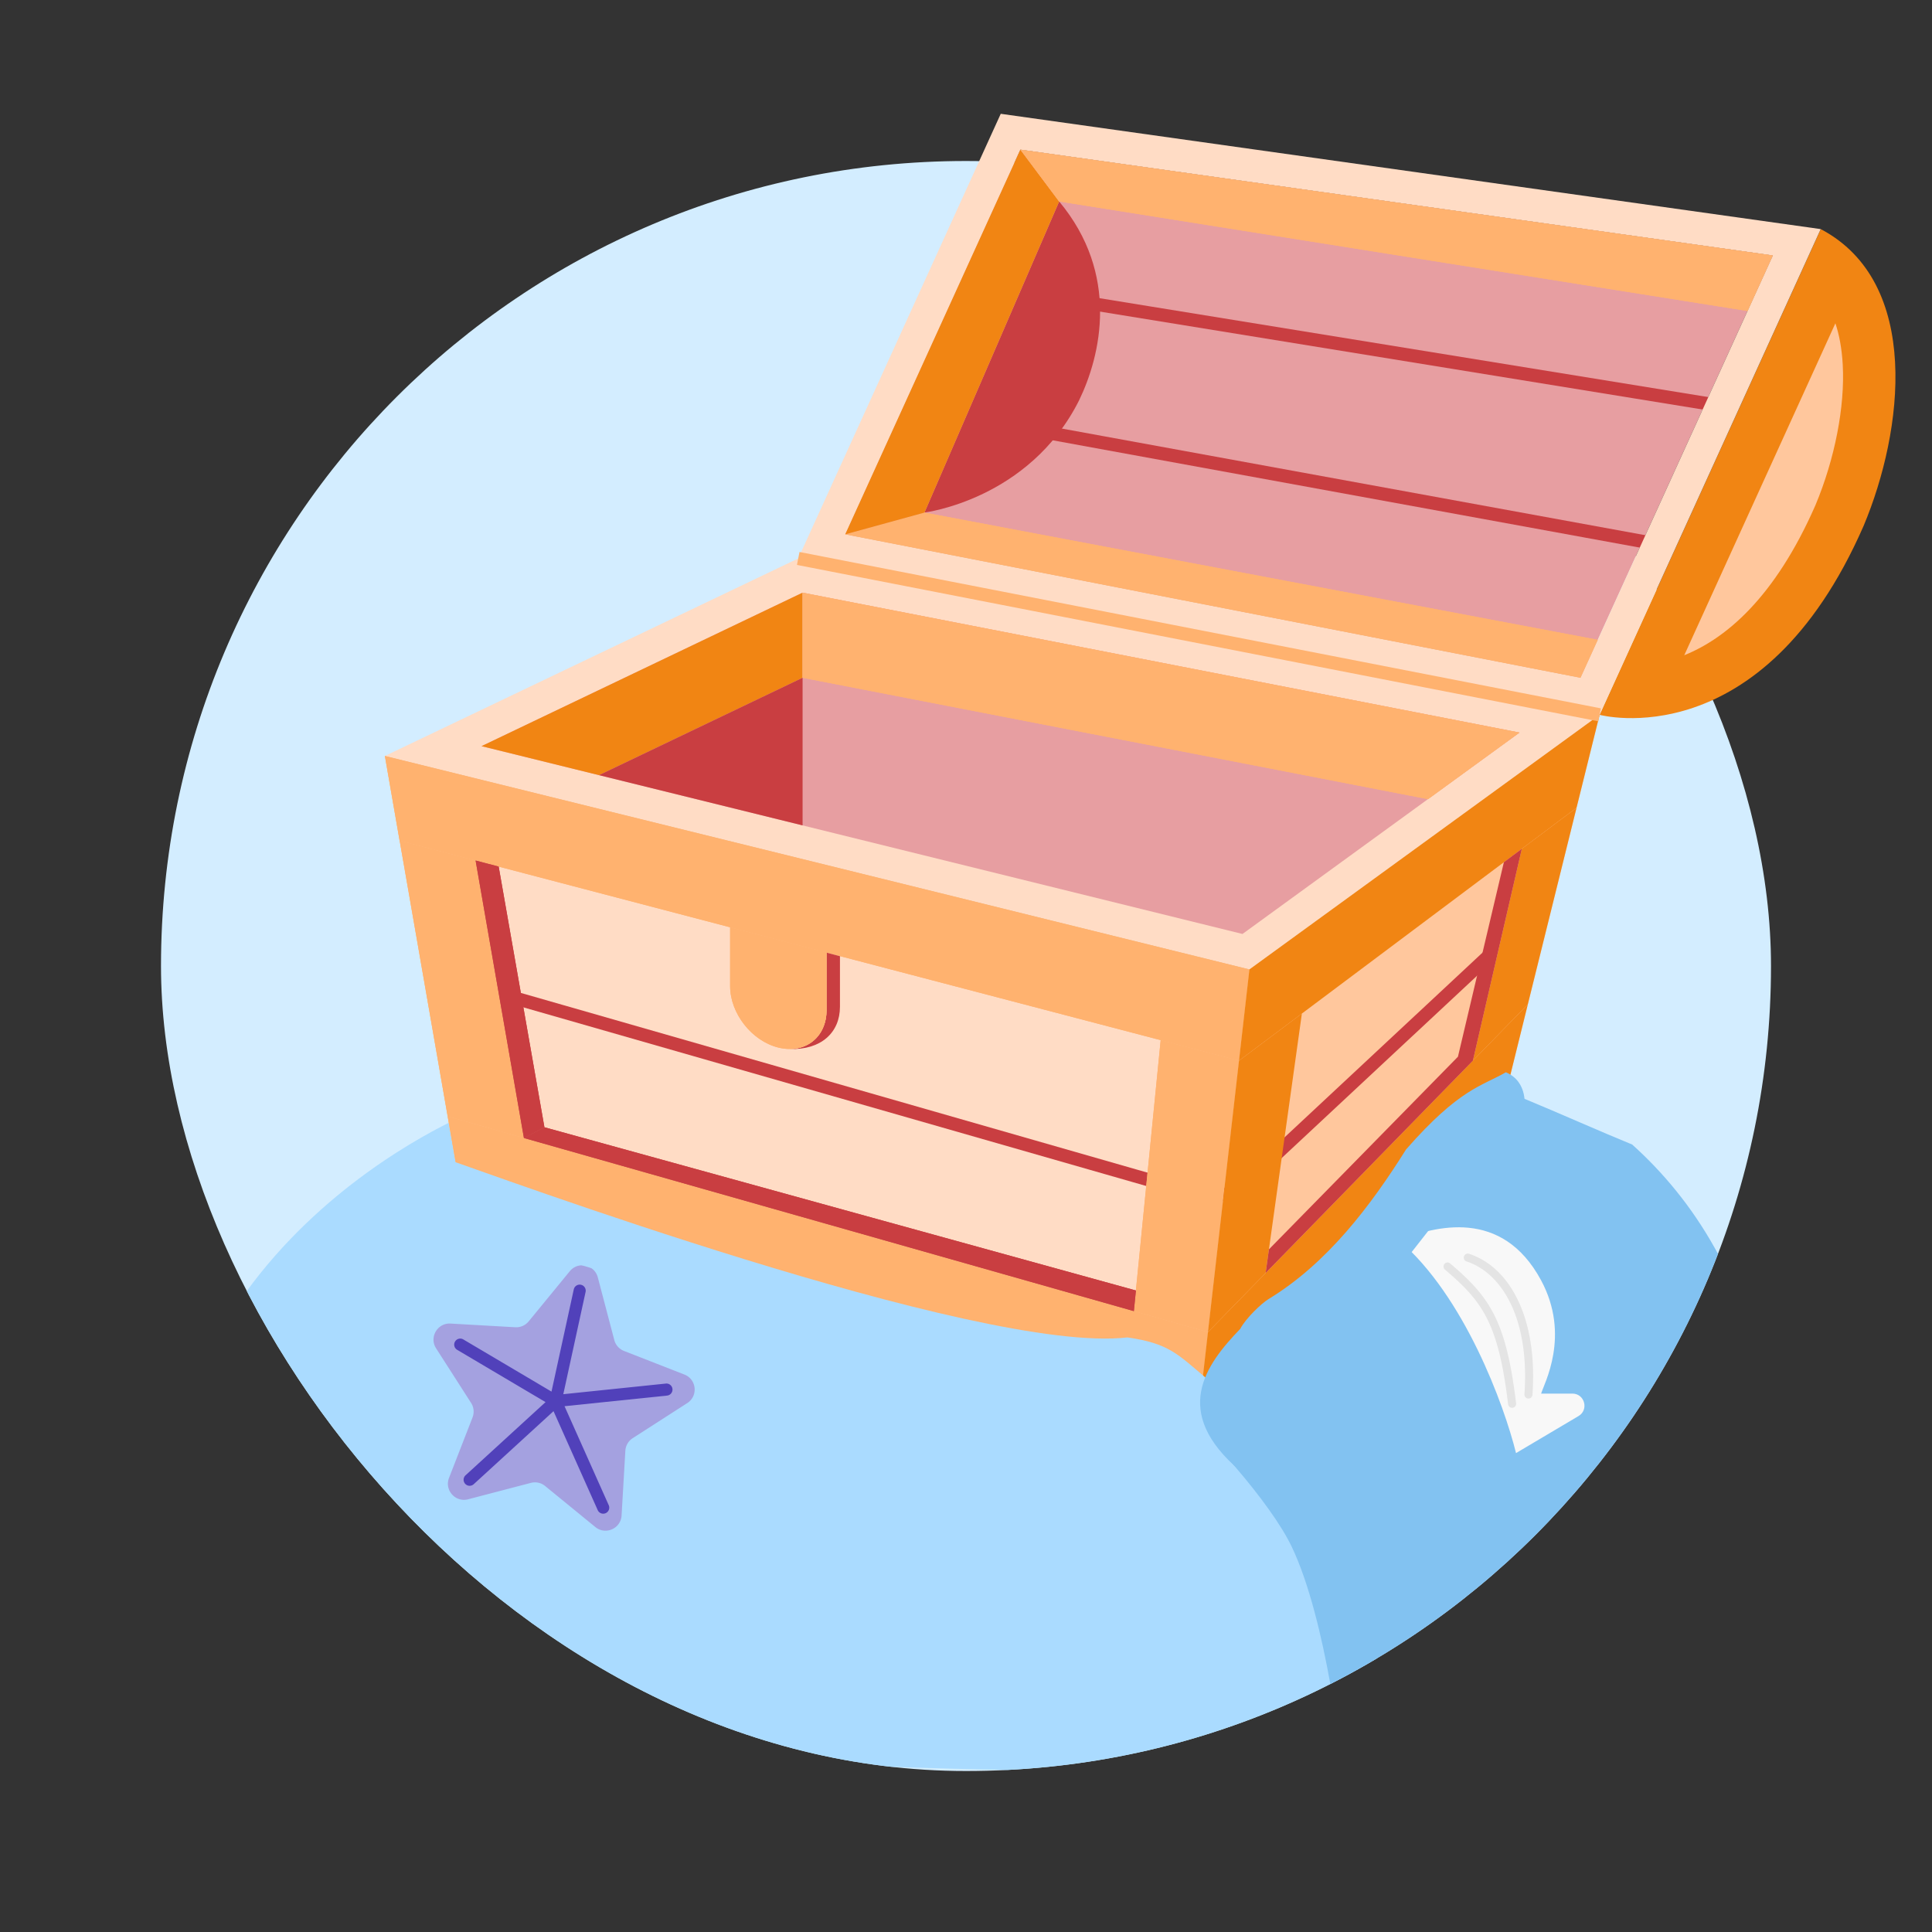 <svg xmlns="http://www.w3.org/2000/svg" width="300" height="300" fill="none" class="persona-ilustration" viewBox="0 0 300 300"><rect x="0" y="0" width="300" height="300" fill="#333333" stroke="none"/><g clip-path="url(#62_a)"><g clip-path="url(#63_b)"><rect width="250" height="250" x="25" y="25" fill="#D3EDFF" rx="125"/><path fill="#AADBFF" d="m217.284 178.822-32.339 32.172s18.938 16.213 24.379 26.579c5.512 10.51 4.875 32.561 4.875 32.561-20.377 4.085-38.025 4.857-38.025 4.857s-148.153 1.223-150.776-25.419c-5.521-55.994 48.24-77.046 48.24-77.046 40.426-22.549 145.673-1.11 145.673-1.11s18.35 1.906 34.131 14.829c-10.064-3.748-22.022-6.49-36.158-7.423"/><path fill="#82C2F1" d="M208.369 273.803s-2.284-22.123-7.797-33.642c-3.174-6.637-13.043-17.989-20.662-24.264l39.871-48.934s.667-1.424 2.63-1.15c6.504.91 20.967 7.802 31.031 11.909 9.451 8.488 17.986 21.303 21.098 40.605 4.925 30.566-36.449 48.945-66.171 55.476"/><path fill="#A4A1E0" d="M88.474 197.396c1.294-1.579 3.832-1.026 4.352.948l2.562 9.739a2.5 2.5 0 0 0 1.508 1.692l9.38 3.664c1.901.742 2.159 3.327.442 4.431l-8.47 5.446a2.5 2.5 0 0 0-1.144 1.958l-.585 10.052c-.12 2.038-2.498 3.082-4.078 1.79l-7.797-6.372a2.5 2.5 0 0 0-2.215-.483l-9.742 2.549c-1.974.517-3.703-1.422-2.962-3.325l3.65-9.384a2.5 2.5 0 0 0-.224-2.256l-5.435-8.477c-1.102-1.718.209-3.961 2.247-3.845l10.053.573a2.5 2.5 0 0 0 2.076-.912z"/><path fill="#5141BA" fill-rule="evenodd" d="M90.213 199.498c.506.11.826.61.716 1.115l-3.46 15.877 15.952-1.653a.938.938 0 0 1 .193 1.865l-15.954 1.653 6.864 15.37a.937.937 0 1 1-1.712.765l-6.862-15.365-12.403 11.352a.938.938 0 0 1-1.266-1.384l12.429-11.374-13.748-8.135a.938.938 0 0 1 .954-1.614l13.72 8.118 3.461-15.874a.937.937 0 0 1 1.116-.716" clip-rule="evenodd"/><path fill="#F8F8F8" d="M239.305 198.818c-6.103-11.343-16.507-8.361-22.089-6.243 10.164 8.662 16.362 25.65 18.191 33.061l9.706-5.752c1.641-.972.951-3.488-.956-3.488h-4.852c.433-1.492 4.617-8.998 0-17.578"/><path fill="#E4E4E4" fill-rule="evenodd" d="M224.293 196.256a.625.625 0 0 1 .881-.071c2.974 2.527 5.172 4.709 6.805 7.916 1.625 3.193 2.666 7.351 3.439 13.796a.625.625 0 1 1-1.241.149c-.768-6.396-1.787-10.382-3.312-13.378-1.519-2.983-3.564-5.035-6.5-7.531a.626.626 0 0 1-.072-.881" clip-rule="evenodd"/><path fill="#E4E4E4" fill-rule="evenodd" d="M227.326 195.087a.626.626 0 0 1 .79-.398c6.353 2.092 10.678 9.974 9.844 21.897a.625.625 0 1 1-1.247-.087c.818-11.689-3.444-18.797-8.988-20.623a.625.625 0 0 1-.399-.789" clip-rule="evenodd"/></g><path fill="#FFDCC5" d="m59.765 117.387 12.039 69.097 114.036 35.522 8.169-71.473z"/><path fill="#FFC79D" d="m248.386 110.999-54.377 39.534-8.169 71.473 48-52.31z"/><path fill="#C93E41" fill-rule="evenodd" d="m178.437 184.289-98.258-28.18.565-1.968L179 182.321zM232.051 148.999l-40.617 37.896-12.128-3.302.538-1.976 11.028 3.003 39.782-37.118z" clip-rule="evenodd"/><path fill="#FFDCC5" d="m59.765 117.387 64.184-30.67L248.387 111l-54.378 39.534z"/><path fill="#E79EA1" d="m74.771 115.862 49.853-23.831 111.324 21.722-43.015 31.273zM131.245 82.97l27.199-59.73 116.832 16.43-29.861 65.576z"/><path fill="#C93E41" fill-rule="evenodd" d="m257.201 85.503-97.055-17.74.369-2.014 97.054 17.74zM266.149 63.877 165.839 47.58l.329-2.021 100.309 16.297z" clip-rule="evenodd"/><path fill="#F18513" d="M282.73 35.575 248.386 111s25.172 6.818 40.988-29.328c6.203-14.761 9.049-37.814-6.644-46.096"/><path fill="#FFC79D" d="M285.004 50.214c.573 1.72.992 3.828 1.136 6.428.358 6.48-1.229 14.628-4.248 21.825-6.347 14.464-14.004 20.719-20.361 23.278l23.462-51.531z"/><path fill="#C93E41" d="m164.467 31.286-20.914 48.297s16.225-1.956 23.995-17.392c3.409-7.023 6.347-19.604-3.081-30.905"/><path fill="#FFB26F" d="m194.009 150.533-1.617 14.168-61.963-16.236-2.078-.552-14.976-3.921-51.327-13.461-2.283-13.144z"/><path fill="#FFB26F" fill-rule="evenodd" d="m128.351 147.913 2.078.552 61.963 16.236 1.617-14.168-134.244-33.146 2.283 13.144zm.263-.99 2.075.552.003.001 60.817 15.935 1.381-12.1-131.848-32.555 1.902 10.951 50.69 13.295z" clip-rule="evenodd"/><path fill="#FFB26F" d="m69.51 173.341 2.293 13.144 114.037 35.521 1.73-15.15z"/><path fill="#FFB26F" fill-rule="evenodd" d="M72.704 185.693 70.8 174.771l115.655 32.832-1.491 13.058zm113.136 36.313L71.803 186.485l-2.293-13.144 118.06 33.515z" clip-rule="evenodd"/><path fill="#F18513" d="m192.39 164.701 43.916-32.901 8.496-6.367 3.583-14.434-54.377 39.534zM187.57 206.855l-1.73 15.151 48-52.31 3.398-13.737z"/><path fill="#C93E41" d="M130.428 148.465v7.872c0 3.993-2.928 6.716-7.78 6.552 3.265 0 5.692-2.426 5.692-6.03v-8.936l2.088.553z"/><path fill="#FFB26F" d="m62.058 130.531 7.452 42.809 11.844 3.368-7.504-43.086z"/><path fill="#FFB26F" fill-rule="evenodd" d="m70.408 172.532-7.069-40.607 9.616 2.521 7.11 40.832zm10.946 4.176L69.51 173.34l-7.452-42.809 11.792 3.091z" clip-rule="evenodd"/><path fill="#FFB26F" d="m192.391 164.701-4.821 42.154-11.507-3.265 4.167-42.083z"/><path fill="#FFB26F" fill-rule="evenodd" d="m191.273 165.465-10.143-2.663-3.963 40.037 9.522 2.702zm1.118-.764-12.161-3.194-4.167 42.083 11.507 3.265z" clip-rule="evenodd"/><path fill="#F18513" d="m202.156 157.382-9.766 7.319-4.821 42.154 8.957-9.182zM228.709 164.701l7.596-32.901 8.497-6.367-7.565 30.525z"/><path fill="#FFB26F" d="M128.349 147.913v8.936c0 4.238-3.358 6.838-7.493 5.815-4.126-1.024-7.483-5.303-7.483-9.541v-9.141l14.976 3.92z"/><path fill="#FFB26F" fill-rule="evenodd" d="m128.349 147.902-14.976-3.92v9.141c0 4.238 3.357 8.517 7.483 9.541 4.135 1.023 7.493-1.577 7.493-5.815zm-1.024.79-12.929-3.384v7.815c0 3.765 3.035 7.636 6.706 8.547m6.223-12.978v8.157c0 1.84-.721 3.235-1.799 4.072-1.079.836-2.623 1.195-4.424.749" clip-rule="evenodd"/><path fill="#C93E41" d="m81.355 176.709 3.183-1.669-7.104-40.476-3.583-.942z"/><path fill="#C93E41" fill-rule="evenodd" d="m83.4 174.48-1.278.67-6.989-40.132 1.406.369zm-5.966-39.916 7.104 40.476-3.183 1.669-7.504-43.087z" clip-rule="evenodd"/><path fill="#C93E41" d="m84.54 175.04 91.844 25.346-.318 3.204-94.71-26.882z"/><path fill="#C93E41" fill-rule="evenodd" d="m84.657 176.134-.553.29 91.064 25.847.112-1.128zm91.727 24.252L84.54 175.04l-3.184 1.668 94.71 26.882z" clip-rule="evenodd"/><path fill="#C93E41" d="m233.523 133.878-7.135 30.209 2.324.614 7.596-32.901zM197.039 193.998l29.349-29.911 2.324.614-32.185 32.972z"/><path fill="#FFDCC5" d="m155.396 17.671-31.447 69.047 124.427 24.281 34.344-75.424zm90.021 87.575-114.17-22.275 27.199-59.731 116.832 16.43z"/><path fill="#F18513" d="M124.624 92.03v13.216l-31.611 15.12-18.242-4.504z"/><path fill="#FFB26F" d="m124.625 105.246 97.115 18.846 14.209-10.339L124.625 92.03z"/><path fill="#FFB26F" fill-rule="evenodd" d="m221.498 123.002 11.948-8.695-107.798-21.034v11.129zm-96.873-17.756 97.115 18.846 14.209-10.339L124.625 92.03z" clip-rule="evenodd"/><path fill="#C93E41" d="M124.625 105.246v22.92l-31.611-7.8z"/><path fill="#FFB26F" d="M248.097 99.35 143.55 79.593l-12.305 3.378 114.17 22.275z"/><path fill="#FFB26F" fill-rule="evenodd" d="m143.592 80.643 103.033 19.471-1.807 3.973-109.092-21.285zm101.823 24.603 2.682-5.896L143.55 79.593l-12.305 3.378z" clip-rule="evenodd"/><path fill="#F18513" d="m158.444 23.24 6.019 8.046-20.913 48.307-12.305 3.378z"/><path fill="#FFB26F" d="M271.358 48.289 164.466 31.286l-6.019-8.046 116.832 16.43z"/><path fill="#FFB26F" fill-rule="evenodd" d="m270.749 47.156 3.031-6.663-113.04-15.897 4.297 5.744zm-106.283-15.87 106.892 17.003 3.921-8.62-116.832-16.43zM248.19 112.004 123.752 87.722l.393-2.009 124.437 24.281z" clip-rule="evenodd"/><path fill="#AADBFF" d="M175.069 207.675c6.433.934 7.737 2.548 12.302 6.387l1.727 11.371-122.42-35.898s-3.794-4.856 2.385-9.65c6.45 2.147 82.846 30.478 106.006 27.79"/><path fill="#82C2F1" d="M233.832 166.502c-3.725 2.16-7.179 2.492-15.498 11.98-5.518 8.788-12.26 17.708-21.355 23.235-1.085.661-3.535 2.981-4.396 4.628-5.357 5.558-10.826 12.899 0 22.055l44.117-56.312s.7-4.073-2.868-5.586"/></g><defs><clipPath id="62_a"><path fill="#fff" d="M0 0h300v300H0z"/></clipPath><clipPath id="63_b"><rect width="250" height="250" x="25" y="25" fill="#fff" rx="125"/></clipPath></defs></svg>